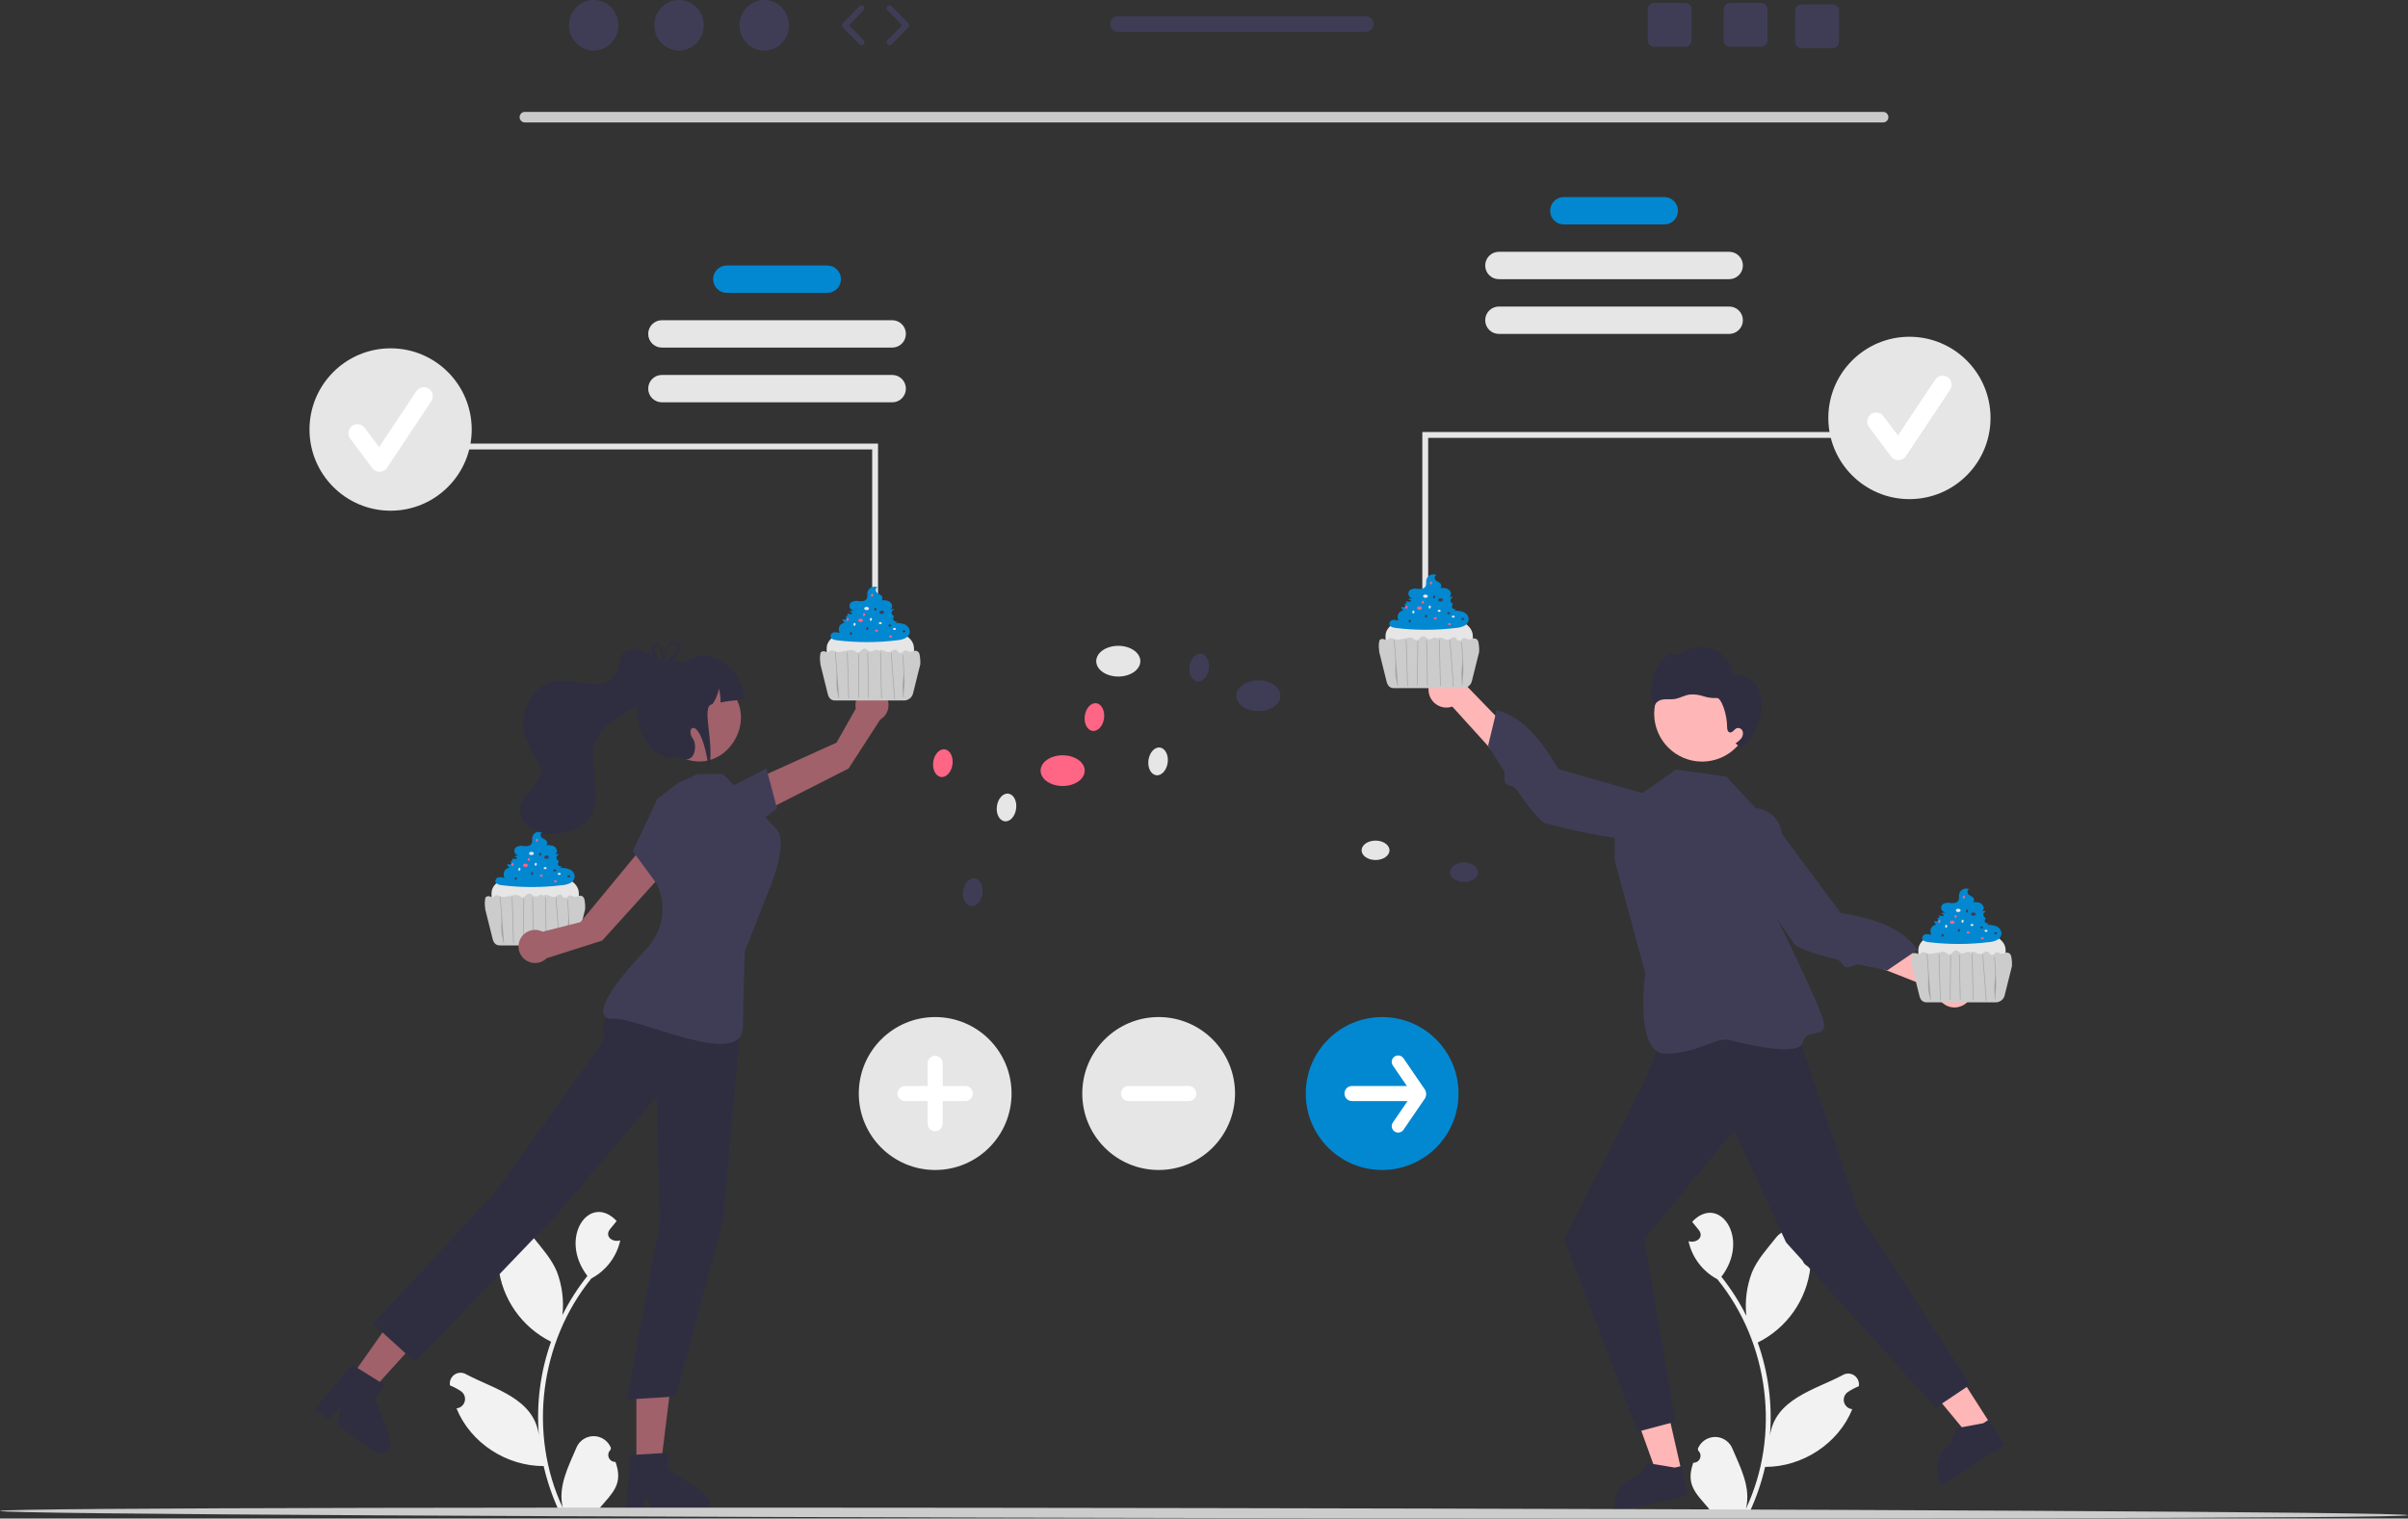 <svg width="379" height="239" viewBox="0 0 379 239" fill="none" xmlns="http://www.w3.org/2000/svg">
<rect x="0" y="0" width="379" height="239" fill="#333333" stroke="none"/>
<g clip-path="url(#clip0_1_1425)">
<path d="M93.442 7.953C95.589 7.953 97.328 6.173 97.328 3.977C97.328 1.78 95.589 0 93.442 0C91.296 0 89.556 1.78 89.556 3.977C89.556 6.173 91.296 7.953 93.442 7.953Z" fill="#3F3D56"/>
<path d="M106.867 7.953C109.013 7.953 110.753 6.173 110.753 3.977C110.753 1.78 109.013 0 106.867 0C104.721 0 102.981 1.78 102.981 3.977C102.981 6.173 104.721 7.953 106.867 7.953Z" fill="#3F3D56"/>
<path d="M120.291 7.953C122.437 7.953 124.177 6.173 124.177 3.977C124.177 1.78 122.437 0 120.291 0C118.145 0 116.405 1.78 116.405 3.977C116.405 6.173 118.145 7.953 120.291 7.953Z" fill="#3F3D56"/>
<path d="M135.598 7.12C135.479 7.12 135.36 7.073 135.27 6.981L132.648 4.298C132.473 4.119 132.473 3.834 132.648 3.655L135.27 0.972C135.447 0.791 135.739 0.788 135.919 0.965C136.101 1.142 136.104 1.434 135.927 1.615L133.619 3.976L135.927 6.338C136.104 6.519 136.101 6.811 135.919 6.988C135.83 7.076 135.714 7.12 135.598 7.12V7.12Z" fill="#3F3D56"/>
<path d="M140.004 7.12C139.888 7.12 139.772 7.076 139.683 6.988C139.501 6.811 139.498 6.52 139.676 6.338L141.983 3.976L139.676 1.615C139.498 1.434 139.501 1.142 139.683 0.965C139.864 0.787 140.155 0.79 140.333 0.972L142.954 3.655C143.129 3.834 143.129 4.119 142.954 4.298L140.333 6.981C140.243 7.073 140.123 7.12 140.004 7.12V7.12Z" fill="#3F3D56"/>
<path d="M277.174 0.46H272.299C271.743 0.46 271.293 0.911 271.293 1.468V6.353C271.293 6.909 271.743 7.36 272.299 7.36H277.174C277.73 7.36 278.185 6.909 278.185 6.353V1.468C278.185 0.911 277.73 0.46 277.174 0.46V0.46Z" fill="#3F3D56"/>
<path d="M265.227 0.46H260.351C259.795 0.46 259.345 0.911 259.345 1.468V6.353C259.345 6.909 259.795 7.36 260.351 7.36H265.227C265.783 7.36 266.238 6.909 266.238 6.353V1.468C266.238 0.911 265.783 0.46 265.227 0.46V0.46Z" fill="#3F3D56"/>
<path d="M288.432 0.69H283.557C283.001 0.69 282.551 1.141 282.551 1.698V6.583C282.551 7.139 283.001 7.59 283.557 7.59H288.432C288.989 7.59 289.443 7.139 289.443 6.583V1.698C289.443 1.141 288.989 0.69 288.432 0.69V0.69Z" fill="#3F3D56"/>
<path d="M214.946 2.549H175.974C175.294 2.549 174.747 3.101 174.747 3.777C174.747 4.453 175.294 5.005 175.974 5.005H214.946C215.621 5.005 216.173 4.453 216.173 3.777C216.173 3.101 215.621 2.549 214.946 2.549V2.549Z" fill="#3F3D56"/>
<path d="M296.405 19.273H82.595C82.136 19.263 81.773 18.883 81.783 18.424C81.792 17.979 82.15 17.62 82.595 17.611H296.405C296.863 17.621 297.227 18.001 297.217 18.46C297.208 18.905 296.85 19.263 296.405 19.273Z" fill="#CACACA"/>
<path d="M261.947 31.018H246.129C244.941 31.018 243.978 31.982 243.978 33.171V33.171C243.978 34.361 244.941 35.325 246.129 35.325H261.947C263.135 35.325 264.099 34.361 264.099 33.171C264.099 31.982 263.135 31.018 261.947 31.018Z" fill="#0288D1"/>
<path d="M235.91 39.632H272.166C273.354 39.632 274.317 40.596 274.317 41.785C274.317 42.974 273.354 43.939 272.166 43.939H235.91C234.722 43.939 233.759 42.974 233.759 41.785C233.759 40.596 234.722 39.632 235.91 39.632Z" fill="#E6E6E6"/>
<path d="M272.166 48.246H235.91C234.722 48.246 233.759 49.21 233.759 50.399V50.399C233.759 51.589 234.722 52.553 235.91 52.553H272.166C273.354 52.553 274.317 51.589 274.317 50.399C274.317 49.21 273.354 48.246 272.166 48.246Z" fill="#E6E6E6"/>
<path d="M89.096 147.883H79.11C78.842 147.883 77.364 147.1 77.364 146.134V140.582C77.316 136.381 91.052 136.107 91.104 140.582V146.134C91.104 147.1 90.061 147.883 89.096 147.883Z" fill="#E6E6E6"/>
<path d="M89.613 136.818C89.129 136.644 88.614 136.57 88.101 136.601C88.238 136.555 88.364 136.481 88.471 136.383C88.377 136.38 88.284 136.367 88.192 136.346C88.091 136.327 87.996 136.284 87.915 136.222C87.833 136.157 87.79 136.056 87.799 135.952C87.817 135.825 87.936 135.72 87.924 135.593C87.91 135.446 87.741 135.375 87.651 135.259C87.538 135.079 87.557 134.846 87.698 134.688C87.784 134.588 87.889 134.506 88.007 134.447C87.808 134.396 87.599 134.399 87.401 134.456C87.613 134.292 87.707 134.017 87.641 133.757C87.529 133.434 87.263 133.187 86.932 133.1C86.606 133.018 86.268 132.991 85.933 133.019C86.218 132.932 86.175 132.485 85.957 132.281C85.739 132.077 85.427 131.992 85.222 131.776C85.016 131.56 85.033 131.098 85.329 131.062L85.293 130.956C84.703 130.736 84.047 131.036 83.827 131.626C83.808 131.676 83.793 131.728 83.781 131.781C83.727 132.119 83.828 132.493 83.658 132.791C83.442 133.17 82.917 133.213 82.483 133.171C82.057 133.062 81.605 133.123 81.223 133.343C80.908 133.606 80.865 134.075 81.128 134.391C81.273 134.566 81.492 134.665 81.719 134.659C81.433 134.661 81.149 134.698 80.873 134.771L81.139 134.874C81.198 134.892 81.253 134.923 81.299 134.964C81.346 135.007 81.36 135.075 81.335 135.133C81.293 135.211 81.183 135.208 81.095 135.195L80.516 135.108C80.632 135.146 80.694 135.271 80.655 135.386C80.617 135.501 80.492 135.564 80.377 135.525C80.348 135.515 80.321 135.499 80.298 135.478C80.357 135.548 80.405 135.626 80.439 135.711C80.473 135.798 80.463 135.895 80.412 135.973C80.295 136.081 80.121 136.102 79.981 136.025C79.934 136.007 79.887 135.986 79.839 135.967C79.84 135.984 79.841 136 79.843 136.017C79.875 136.24 79.999 136.439 80.185 136.566C79.922 136.596 79.681 136.724 79.507 136.923C79.206 137.298 79.188 137.826 79.462 138.221C79.17 138.092 78.85 138.038 78.532 138.067C78.205 138.107 77.96 138.386 77.962 138.716C78.015 139.12 78.514 139.267 78.918 139.317C82.094 139.709 85.306 139.708 88.482 139.316C88.914 139.287 89.336 139.179 89.729 138.999C90.127 138.81 90.4 138.432 90.454 137.995C90.437 137.468 90.105 137.004 89.613 136.818V136.818Z" fill="#0288D1"/>
<path d="M91.971 141.497C91.898 141.183 91.618 140.961 91.296 140.962C90.989 140.97 90.714 141.19 90.413 141.142C90.162 141.102 89.966 140.883 89.714 140.917C89.484 140.947 89.36 141.173 89.188 141.294H88.746C88.574 141.159 88.49 140.884 88.251 140.807C87.892 140.691 87.604 141.097 87.228 141.169C87.01 141.193 86.79 141.151 86.597 141.048C86.407 140.945 86.201 140.875 85.989 140.842C85.797 140.813 85.606 140.897 85.498 141.057C85.51 140.943 85.361 140.83 85.21 140.823C85.041 140.829 84.876 140.88 84.733 140.97C84.589 141.06 84.423 141.107 84.253 141.107C83.877 141.074 83.693 140.635 83.315 140.63C82.84 140.624 82.65 141.302 82.179 141.244C81.935 141.214 81.803 140.992 81.585 140.897C81.353 140.826 81.106 140.823 80.873 140.89L79.761 141.099C79.435 141.189 79.091 141.192 78.763 141.108C78.525 141.022 78.293 140.835 78.047 140.906C77.833 140.968 77.728 141.208 77.501 141.221C77.356 141.202 77.216 141.155 77.091 141.08C76.85 140.995 76.582 141.063 76.411 141.252C76.286 141.76 76.266 142.288 76.351 142.804C76.348 142.913 76.357 143.024 76.377 143.132L77.496 147.613C77.628 148.301 77.967 148.798 78.666 148.798H89.54C90.24 148.798 90.84 148.301 90.972 147.613L92.091 143.132C92.093 143.12 92.094 143.108 92.096 143.097C92.123 142.56 92.08 142.023 91.971 141.497H91.971Z" fill="#CCCCCC"/>
<path opacity="0.2" d="M78.675 141.16L78.893 143.989C78.965 144.932 78.858 145.862 78.93 146.805C78.971 147.336 79.192 147.88 79.233 148.411C79.237 148.474 79.335 148.474 79.331 148.411L79.113 145.582L78.896 142.753L78.773 141.16C78.768 141.098 78.67 141.097 78.675 141.16L78.675 141.16Z" fill="black"/>
<path opacity="0.2" d="M80.564 141.272L80.648 144.06L80.733 146.847L80.781 148.412C80.783 148.475 80.88 148.475 80.879 148.412L80.794 145.625L80.709 142.837L80.662 141.272C80.66 141.209 80.562 141.209 80.564 141.272Z" fill="black"/>
<path opacity="0.2" d="M82.393 141.439L82.368 144.133L82.342 146.811L82.327 148.33C82.328 148.357 82.351 148.378 82.378 148.377C82.404 148.376 82.424 148.355 82.425 148.33L82.451 145.635L82.477 142.958L82.491 141.439C82.49 141.412 82.468 141.391 82.441 141.392C82.415 141.393 82.394 141.414 82.393 141.439Z" fill="black"/>
<path opacity="0.2" d="M83.775 141.357L83.829 144.084L83.882 146.795L83.912 148.33C83.913 148.357 83.936 148.379 83.963 148.378C83.989 148.377 84.009 148.356 84.01 148.33L83.957 145.603L83.903 142.892L83.873 141.357C83.872 141.33 83.85 141.309 83.823 141.31C83.797 141.31 83.776 141.331 83.775 141.357V141.357Z" fill="black"/>
<path opacity="0.2" d="M85.79 141.245L85.851 144.045L85.912 146.845L85.946 148.412C85.947 148.439 85.97 148.461 85.997 148.46C86.023 148.459 86.043 148.438 86.044 148.412L85.983 145.612L85.922 142.812L85.888 141.245C85.886 141.218 85.864 141.197 85.837 141.198C85.811 141.199 85.791 141.219 85.79 141.245Z" fill="black"/>
<path opacity="0.2" d="M87.462 141.33L87.675 144.151L87.888 146.964L88.008 148.55C88.013 148.612 88.111 148.613 88.106 148.55L87.892 145.728L87.68 142.915L87.559 141.33C87.555 141.267 87.457 141.267 87.462 141.33V141.33Z" fill="black"/>
<path opacity="0.2" d="M89.32 141.659L89.448 144.24C89.491 145.1 89.273 145.961 89.316 146.821L89.388 148.271C89.391 148.334 89.489 148.334 89.486 148.271C89.443 147.41 89.662 146.55 89.619 145.69L89.49 143.108L89.418 141.659C89.414 141.596 89.317 141.595 89.32 141.659Z" fill="black"/>
<path d="M83.646 134.586C83.854 134.586 84.022 134.469 84.022 134.325C84.022 134.18 83.854 134.063 83.646 134.063C83.439 134.063 83.271 134.18 83.271 134.325C83.271 134.469 83.439 134.586 83.646 134.586Z" fill="#E6E6E6"/>
<path d="M86.029 135.174C86.236 135.174 86.404 135.057 86.404 134.913C86.404 134.768 86.236 134.651 86.029 134.651C85.822 134.651 85.654 134.768 85.654 134.913C85.654 135.057 85.822 135.174 86.029 135.174Z" fill="#3F3D56"/>
<path d="M82.7 136.448C82.907 136.448 83.075 136.331 83.075 136.187C83.075 136.043 82.907 135.926 82.7 135.926C82.493 135.926 82.325 136.043 82.325 136.187C82.325 136.331 82.493 136.448 82.7 136.448Z" fill="#FF6584"/>
<path d="M85.804 136.793C85.935 136.793 86.041 136.719 86.041 136.628C86.041 136.536 85.935 136.462 85.804 136.462C85.673 136.462 85.566 136.536 85.566 136.628C85.566 136.719 85.673 136.793 85.804 136.793Z" fill="#E6E6E6"/>
<path d="M87.309 137.164C87.44 137.164 87.547 137.09 87.547 136.999C87.547 136.908 87.44 136.834 87.309 136.834C87.178 136.834 87.072 136.908 87.072 136.999C87.072 137.09 87.178 137.164 87.309 137.164Z" fill="#3F3D56"/>
<path d="M85.206 137.97C85.337 137.97 85.443 137.896 85.443 137.804C85.443 137.713 85.337 137.639 85.206 137.639C85.075 137.639 84.968 137.713 84.968 137.804C84.968 137.896 85.075 137.97 85.206 137.97Z" fill="#FF6584"/>
<path d="M88.023 137.707C88.154 137.707 88.26 137.634 88.26 137.542C88.26 137.451 88.154 137.377 88.023 137.377C87.892 137.377 87.786 137.451 87.786 137.542C87.786 137.634 87.892 137.707 88.023 137.707Z" fill="#E6E6E6"/>
<path d="M89.529 138.079C89.66 138.079 89.766 138.005 89.766 137.914C89.766 137.823 89.66 137.749 89.529 137.749C89.398 137.749 89.291 137.823 89.291 137.914C89.291 138.005 89.398 138.079 89.529 138.079Z" fill="#3F3D56"/>
<path d="M87.425 138.884C87.556 138.884 87.662 138.81 87.662 138.719C87.662 138.628 87.556 138.554 87.425 138.554C87.294 138.554 87.188 138.628 87.188 138.719C87.188 138.81 87.294 138.884 87.425 138.884Z" fill="#FF6584"/>
<path d="M81.909 136.836C81.926 136.706 81.868 136.591 81.777 136.578C81.687 136.566 81.599 136.661 81.582 136.791C81.564 136.921 81.622 137.036 81.713 137.049C81.803 137.061 81.891 136.966 81.909 136.836Z" fill="#E6E6E6"/>
<path d="M81.335 138.279C81.353 138.149 81.294 138.033 81.204 138.021C81.114 138.008 81.026 138.104 81.008 138.234C80.99 138.363 81.049 138.479 81.139 138.491C81.23 138.504 81.317 138.409 81.335 138.279Z" fill="#3F3D56"/>
<path d="M80.825 136.082C80.843 135.952 80.785 135.837 80.694 135.825C80.604 135.812 80.516 135.907 80.499 136.037C80.481 136.167 80.539 136.283 80.63 136.295C80.72 136.308 80.808 136.212 80.825 136.082Z" fill="#FF6584"/>
<path d="M84.487 136.052C84.505 135.922 84.446 135.807 84.356 135.794C84.265 135.782 84.178 135.877 84.16 136.007C84.142 136.137 84.201 136.252 84.291 136.265C84.381 136.277 84.469 136.182 84.487 136.052Z" fill="#E6E6E6"/>
<path d="M83.913 137.495C83.931 137.365 83.873 137.249 83.782 137.237C83.692 137.224 83.604 137.32 83.587 137.449C83.569 137.579 83.627 137.695 83.718 137.707C83.808 137.72 83.896 137.624 83.913 137.495Z" fill="#3F3D56"/>
<path d="M83.404 135.298C83.422 135.168 83.363 135.053 83.273 135.041C83.182 135.028 83.095 135.123 83.077 135.253C83.059 135.383 83.118 135.499 83.208 135.511C83.298 135.523 83.386 135.428 83.404 135.298Z" fill="#FF6584"/>
<path d="M85.186 134.456C85.203 134.326 85.145 134.21 85.054 134.198C84.964 134.185 84.876 134.281 84.859 134.41C84.841 134.54 84.899 134.656 84.99 134.668C85.08 134.681 85.168 134.585 85.186 134.456Z" fill="#3F3D56"/>
<path d="M84.677 132.26C84.695 132.13 84.636 132.015 84.546 132.002C84.455 131.99 84.368 132.085 84.35 132.215C84.332 132.345 84.391 132.46 84.481 132.473C84.571 132.485 84.659 132.39 84.677 132.26Z" fill="#FF6584"/>
<path d="M176.01 106.48C177.928 106.48 179.482 105.397 179.482 104.062C179.482 102.726 177.928 101.644 176.01 101.644C174.092 101.644 172.537 102.726 172.537 104.062C172.537 105.397 174.092 106.48 176.01 106.48Z" fill="#E6E6E6"/>
<path d="M198.052 111.92C199.97 111.92 201.525 110.838 201.525 109.502C201.525 108.167 199.97 107.084 198.052 107.084C196.134 107.084 194.58 108.167 194.58 109.502C194.58 110.838 196.134 111.92 198.052 111.92Z" fill="#3F3D56"/>
<path d="M167.253 123.708C169.171 123.708 170.726 122.626 170.726 121.29C170.726 119.955 169.171 118.872 167.253 118.872C165.336 118.872 163.781 119.955 163.781 121.29C163.781 122.626 165.336 123.708 167.253 123.708Z" fill="#FF6584"/>
<path d="M216.5 135.358C217.712 135.358 218.695 134.674 218.695 133.83C218.695 132.986 217.712 132.302 216.5 132.302C215.288 132.302 214.305 132.986 214.305 133.83C214.305 134.674 215.288 135.358 216.5 135.358Z" fill="#E6E6E6"/>
<path d="M230.431 138.797C231.643 138.797 232.625 138.112 232.625 137.268C232.625 136.424 231.643 135.74 230.431 135.74C229.219 135.74 228.236 136.424 228.236 137.268C228.236 138.112 229.219 138.797 230.431 138.797Z" fill="#3F3D56"/>
<path d="M159.93 127.297C160.095 126.095 159.552 125.027 158.717 124.912C157.882 124.797 157.071 125.678 156.905 126.88C156.74 128.081 157.283 129.149 158.118 129.264C158.953 129.38 159.764 128.499 159.93 127.297Z" fill="#E6E6E6"/>
<path d="M154.627 140.642C154.792 139.44 154.249 138.373 153.414 138.257C152.579 138.142 151.767 139.023 151.602 140.225C151.437 141.427 151.98 142.495 152.815 142.61C153.65 142.725 154.461 141.844 154.627 140.642Z" fill="#3F3D56"/>
<path d="M149.911 120.323C150.076 119.121 149.533 118.054 148.698 117.938C147.863 117.823 147.052 118.704 146.886 119.906C146.721 121.108 147.264 122.176 148.099 122.291C148.934 122.406 149.745 121.525 149.911 120.323Z" fill="#FF6584"/>
<path d="M183.785 120.043C183.95 118.841 183.407 117.774 182.572 117.658C181.737 117.543 180.926 118.424 180.76 119.626C180.595 120.828 181.138 121.896 181.973 122.011C182.808 122.126 183.62 121.245 183.785 120.043Z" fill="#E6E6E6"/>
<path d="M173.765 113.069C173.93 111.867 173.387 110.8 172.552 110.684C171.717 110.569 170.906 111.45 170.74 112.652C170.575 113.854 171.118 114.922 171.953 115.037C172.788 115.152 173.599 114.271 173.765 113.069Z" fill="#FF6584"/>
<path d="M266.508 230.217C267.11 230.245 267.62 229.779 267.648 229.176C267.663 228.855 267.535 228.543 267.299 228.324C267.271 228.215 267.252 228.136 267.224 228.027C267.817 226.519 269.519 225.778 271.025 226.371C271.764 226.663 272.353 227.242 272.658 227.976C273.951 231.005 275.625 234.142 274.792 237.479C280.29 225.816 278.42 211.309 270.296 201.335C267.977 200.102 266.317 197.91 265.756 195.342C266.868 195.719 268.253 194.814 267.418 193.642C267.056 193.194 266.69 192.75 266.328 192.302C270.549 187.802 275.58 194.875 270.933 200.95C272.453 202.857 273.77 204.919 274.861 207.101C274.609 204.784 274.91 202.44 275.74 200.263C276.58 198.233 278.155 196.524 279.543 194.769C280.568 193.453 282.465 193.218 283.78 194.245C284.432 194.754 284.846 195.508 284.928 196.331C283.371 196.843 283.169 199.094 284.949 199.402C284.398 204.527 281.269 209.015 276.652 211.3C278.328 216.006 278.982 221.015 278.571 225.993C279.372 220.175 285.612 218.763 289.973 216.45C290.762 215.943 291.813 216.173 292.32 216.964C292.549 217.322 292.636 217.753 292.563 218.173C291.961 218.418 291.385 218.722 290.843 219.081C290.164 219.538 289.983 220.461 290.44 221.141C290.689 221.511 291.089 221.749 291.532 221.791C289.334 227.237 283.651 230.894 277.814 230.873C277.253 233.313 276.44 235.688 275.389 237.96H266.725C266.694 237.864 266.666 237.764 266.638 237.668C267.44 237.719 268.245 237.671 269.035 237.525C266.914 235.011 265.273 233.728 266.508 230.217L266.508 230.217V230.217Z" fill="#F2F2F2"/>
<path d="M96.876 230.087C96.274 230.115 95.763 229.649 95.736 229.047C95.721 228.725 95.849 228.413 96.085 228.195L96.16 227.897C95.567 226.389 93.865 225.648 92.359 226.242C91.62 226.533 91.03 227.112 90.725 227.846C89.432 230.875 87.759 234.012 88.591 237.349C83.094 225.686 84.963 211.179 93.088 201.205C95.406 199.972 97.067 197.78 97.627 195.212C96.516 195.589 95.13 194.684 95.966 193.512C96.328 193.065 96.694 192.62 97.056 192.172C92.834 187.672 87.804 194.745 92.451 200.82C90.931 202.728 89.614 204.789 88.522 206.971C88.774 204.654 88.473 202.311 87.644 200.133C86.804 198.103 85.228 196.394 83.841 194.639C82.816 193.323 80.918 193.089 79.603 194.115C78.952 194.624 78.537 195.378 78.456 196.201C80.013 196.713 80.215 198.964 78.434 199.272C78.985 204.397 82.115 208.885 86.731 211.17C85.056 215.876 84.402 220.885 84.812 225.863C84.011 220.045 77.772 218.633 73.411 216.32C72.621 215.814 71.57 216.043 71.064 216.834C70.835 217.192 70.748 217.624 70.82 218.043C71.422 218.288 71.998 218.592 72.54 218.951C73.22 219.409 73.4 220.331 72.943 221.011C72.695 221.381 72.294 221.619 71.851 221.661C74.049 227.107 79.733 230.764 85.57 230.743C86.131 233.183 86.944 235.559 87.995 237.83H96.659C96.689 237.734 96.718 237.635 96.745 237.538C95.944 237.589 95.138 237.541 94.348 237.395C96.47 234.881 98.111 233.598 96.876 230.088L96.876 230.087H96.876Z" fill="#F2F2F2"/>
<path d="M118.581 128.561L117.66 123.214L131.669 116.882L134.695 111.52C134.402 110.11 135.306 108.73 136.715 108.437C138.123 108.144 139.502 109.049 139.795 110.458C140.024 111.562 139.518 112.689 138.541 113.25L133.564 120.953L118.581 128.561V128.561Z" fill="#A0616A"/>
<path d="M114.323 124.19L120.631 120.964L122.302 127.242L117.919 130.493L114.323 124.19Z" fill="#3F3D56"/>
<path d="M100.165 230.889H103.98L105.795 216.16H100.165L100.165 230.889Z" fill="#A0616A"/>
<path d="M105.249 231.233V228.644L104.247 228.705L100.164 228.947L99.219 229.005L98.497 237.675L98.459 238.14H101.167L101.254 237.678L101.648 235.58L102.663 237.678L102.886 238.14H110.067C110.956 238.134 111.675 237.413 111.679 236.523C111.982 235.106 106.01 232.043 105.249 231.233V231.233Z" fill="#2F2E41"/>
<path d="M54.977 217.141L58.095 219.34L68.053 208.345L63.45 205.099L54.977 217.141Z" fill="#A0616A"/>
<path d="M59.047 220.072L60.536 217.956L59.681 217.428L56.204 215.272L55.398 214.775L49.82 221.446L49.521 221.804L51.735 223.365L52.072 223.038L53.6 221.55L53.224 223.851L53.14 224.356L59.011 228.496C59.741 229.004 60.744 228.829 61.259 228.104C62.322 227.12 59.203 221.173 59.047 220.072H59.047Z" fill="#2F2E41"/>
<path d="M106.064 135.566L101.154 133.269L91.362 145.13L85.398 146.64C84.116 145.986 82.548 146.496 81.895 147.779C81.241 149.062 81.751 150.632 83.032 151.286C84.036 151.798 85.254 151.606 86.053 150.811L94.786 148.032L106.064 135.566V135.566Z" fill="#A0616A"/>
<path d="M101.113 154.673C101.113 154.673 93.057 159.924 95.188 163.414C95.261 163.534 78.028 187.484 78.028 187.484L58.703 208.339L65.346 214.384C65.346 214.384 83.704 195.248 86.784 192.018C89.864 188.787 103.316 172.627 103.316 172.627L103.811 192.599L98.661 220.274L106.35 219.786L113.834 192.021L116.596 160.57L101.113 154.673L101.113 154.673Z" fill="#2F2E41"/>
<path d="M106.852 123.157L103.464 125.727L99.603 133.977L103.316 139.025C103.316 139.025 106.439 144.443 101.44 149.691C96.441 154.938 92.602 160.542 96.603 160.342C100.604 160.142 116.811 168.393 116.918 161.633C117.024 154.873 117.24 149.691 117.24 149.691L121.489 138.903C121.489 138.903 124.02 132.467 122.243 130.541C120.466 128.615 118.086 126.153 118.086 126.153L113.759 121.821H109.851L106.852 123.157V123.157Z" fill="#3F3D56"/>
<path d="M113.176 107.307C120.776 111.636 114.537 123.058 106.795 118.991C99.195 114.662 105.434 103.239 113.176 107.307V107.307Z" fill="#A0616A"/>
<path d="M117.24 109.707C116.708 110.4 115.595 110.075 113.416 110.57C113.421 109.831 113.336 109.094 113.162 108.375C113 109.265 112.645 110.108 112.121 110.845C110.229 111.055 112.549 116.809 111.58 121.039C110.332 112.115 107.707 114.453 109.033 116.223C109.882 117.356 109.316 120.755 106.769 119.056C102.566 121.055 96.581 111.123 103.215 106.466C103.096 103.948 105.895 103.55 107.618 104.324C111.8 101.206 116.578 105.202 117.24 109.707V109.707Z" fill="#2F2E41"/>
<path d="M97.74 103.195C96.048 113.609 86.978 101.28 82.714 111.528C81.373 115.24 83.673 117.895 85.129 120.975C85.461 123.507 82.17 124.792 81.826 127.122C81.73 132.465 90.341 132.138 92.748 128.767C95.221 125.238 92.268 120.504 93.754 116.717C95.844 111.458 104.342 111.419 105.082 105.301C103.648 103.258 99.793 100.917 97.74 103.195Z" fill="#2F2E41"/>
<path d="M104.594 104.213C104.539 104.236 104.484 104.26 104.434 104.286H104.431C104.385 104.309 104.338 104.332 104.291 104.359C104.285 104.362 104.283 104.365 104.277 104.367C104.216 104.309 104.154 104.251 104.09 104.192C104.074 104.287 104.078 104.385 104.102 104.478L104.111 104.513C104.169 104.575 104.23 104.633 104.294 104.694C104.352 104.65 104.408 104.604 104.466 104.56C104.501 104.531 104.536 104.502 104.574 104.472C104.58 104.397 104.588 104.309 104.597 104.213L104.594 104.213H104.594ZM106.348 100.97C105.049 100.672 104.629 102.373 104.504 103.192C104.032 100.217 102.068 101.154 102.747 103.183C102.964 103.784 103.304 104.333 103.746 104.793C103.808 104.863 103.875 104.933 103.945 105.003C103.866 105.412 104.262 105.307 104.798 104.93C105.194 104.649 105.56 104.327 105.891 103.971C106.96 102.848 107.793 101.346 106.348 100.97H106.348ZM106.389 102.644C105.988 103.161 105.538 103.639 105.046 104.07C104.891 104.21 104.734 104.344 104.574 104.473C104.571 104.499 104.571 104.522 104.568 104.542C104.557 104.571 104.543 104.598 104.527 104.624C104.364 104.919 104.181 104.758 104.111 104.513C104.105 104.505 104.096 104.496 104.09 104.487C103.857 104.246 103.655 103.978 103.487 103.688C102.284 101.6 104.221 100.18 104.125 104.079C104.107 104.115 104.096 104.153 104.09 104.193C104.074 104.288 104.078 104.385 104.102 104.478L104.111 104.513C104.169 104.575 104.23 104.633 104.294 104.694C104.352 104.65 104.408 104.604 104.466 104.56C104.501 104.531 104.536 104.502 104.574 104.473C104.58 104.397 104.588 104.309 104.597 104.213V104.21C104.673 103.428 104.88 102.023 105.261 101.641C106.101 100.996 107.187 101.693 106.389 102.644L106.389 102.644H106.389ZM104.594 104.213C104.539 104.236 104.484 104.26 104.434 104.286H104.431C104.385 104.309 104.338 104.332 104.291 104.359C104.285 104.362 104.283 104.365 104.277 104.368C104.216 104.309 104.154 104.251 104.09 104.192C104.074 104.288 104.078 104.385 104.102 104.478L104.111 104.513C104.169 104.575 104.23 104.633 104.294 104.694C104.352 104.65 104.408 104.604 104.466 104.56C104.501 104.531 104.536 104.502 104.574 104.472C104.58 104.397 104.588 104.309 104.597 104.213L104.594 104.213H104.594Z" fill="#2F2E41"/>
<path d="M264.642 231.501L260.911 232.35L255.861 218.349L261.368 217.095L264.642 231.501Z" fill="#FFB6B6"/>
<path d="M265.659 235.366L254.186 237.98L254.153 237.834C253.592 235.366 255.136 232.909 257.603 232.347L257.603 232.347L259.337 230.278L263.609 230.979L264.61 230.751L265.659 235.366V235.366Z" fill="#2F2E41"/>
<path d="M313.294 224.14L310.072 226.206L300.581 214.746L305.337 211.698L313.294 224.14Z" fill="#FFB6B6"/>
<path d="M315.561 227.433L305.651 233.783L305.571 233.658C304.207 231.526 304.828 228.691 306.958 227.325L306.958 227.325L307.889 224.79L312.146 224.001L313.011 223.446L315.561 227.433V227.433Z" fill="#2F2E41"/>
<path d="M262.159 161.754L259.352 169.082L246.184 195.082L257.754 225.328L263.726 223.75L258.804 195.082L272.924 177.908L281.123 195.553L304.675 221.547L310.11 217.92L292.597 191.019L280.935 156.905L262.159 161.754Z" fill="#2F2E41"/>
<path d="M276.322 127.19L271.702 122.221L263.775 121.129L254.064 127.935L254.161 135.468L258.962 153.219C258.962 153.219 257.134 165.973 262.242 165.845C267.349 165.717 270.133 163.168 272.214 163.687C274.294 164.206 283.138 166.414 283.698 164.101C284.259 161.788 287.238 163.444 287.107 161.256C286.976 159.067 279.042 143.294 279.042 143.294L280.43 132.191C280.736 129.748 279.005 127.52 276.565 127.214C276.484 127.204 276.403 127.196 276.322 127.19L276.322 127.19V127.19Z" fill="#3F3D56"/>
<path d="M308.208 158.5C306.679 158.825 305.177 157.847 304.852 156.316C304.818 156.153 304.798 155.987 304.792 155.821L283.548 147.448L287.591 144.132L307.731 152.863C309.302 152.916 310.533 154.233 310.48 155.805C310.436 157.121 309.497 158.235 308.208 158.5V158.5Z" fill="#FFB6B6"/>
<path d="M278.118 128.111C278.118 128.111 274.499 128.083 274.054 132.207C273.61 136.331 281.198 146.789 282.371 148.512C282.738 149.051 284.316 149.665 286.31 150.253C287.205 150.517 288.185 150.776 289.176 151.021C289.75 151.163 290.006 152.115 290.574 152.246C291.139 152.376 292.015 151.684 292.546 151.8C295.069 152.348 297.063 152.714 297.063 152.714L301.779 149.496C299.4 145.979 294.848 144.541 289.692 143.681L278.118 128.111V128.111Z" fill="#3F3D56"/>
<path d="M224.866 108.961C225.104 110.507 226.55 111.568 228.094 111.33C228.259 111.304 228.421 111.264 228.579 111.21L243.924 128.134L245.59 123.175L230.302 107.411C229.696 105.96 228.029 105.274 226.579 105.88C225.366 106.388 224.658 107.661 224.866 108.961V108.961V108.961Z" fill="#FFB6B6"/>
<path d="M263.912 126.369C263.912 126.369 265.22 129.748 261.524 131.624C257.829 133.5 245.371 130.1 243.347 129.612C242.713 129.459 241.581 128.2 240.325 126.541C239.761 125.796 239.172 124.971 238.592 124.13C238.257 123.643 237.277 123.74 236.954 123.255C236.632 122.772 236.968 121.707 236.672 121.25C235.266 119.083 234.219 117.346 234.219 117.346L235.555 111.791C239.683 112.773 242.639 116.525 245.268 121.048L263.912 126.369V126.369Z" fill="#3F3D56"/>
<path d="M267.897 119.865C272.062 119.865 275.438 116.485 275.438 112.316C275.438 108.147 272.062 104.767 267.897 104.767C263.732 104.767 260.355 108.147 260.355 112.316C260.355 116.485 263.732 119.865 267.897 119.865Z" fill="#FFB6B6"/>
<path d="M276.505 107.994C275.716 106.721 274.268 106.014 272.78 106.176C272.375 103.394 269.792 101.467 267.012 101.872C265.979 102.023 265.017 102.489 264.257 103.206C263.804 102.887 263.217 102.828 262.71 103.051C262.213 103.277 261.781 103.625 261.453 104.061C259.766 106.167 259.372 109.032 260.429 111.516C260.252 110.874 260.895 110.27 261.544 110.126C262.193 109.982 262.874 110.118 263.533 110.024C264.377 109.904 265.135 109.414 265.98 109.304C266.697 109.257 267.416 109.35 268.098 109.576C268.779 109.803 269.497 109.899 270.214 109.861C270.925 109.776 271.841 112.475 271.829 114.375C271.827 114.735 271.901 115.198 272.253 115.274C272.686 115.368 272.936 114.77 273.349 114.607C273.743 114.494 274.157 114.714 274.284 115.105C274.389 115.493 274.301 115.908 274.047 116.219C273.793 116.523 273.492 116.785 273.156 116.993L273.326 117.134C273.658 117.486 274.193 117.552 274.601 117.293C274.99 117.029 275.305 116.67 275.516 116.249C276.312 115.018 276.88 113.654 277.195 112.221C277.506 110.775 277.26 109.265 276.505 107.994V107.994Z" fill="#2F2E41"/>
<path d="M190.257 105.279C190.422 104.077 189.879 103.009 189.044 102.894C188.209 102.778 187.397 103.659 187.232 104.861C187.067 106.063 187.61 107.131 188.445 107.246C189.28 107.361 190.091 106.48 190.257 105.279Z" fill="#3F3D56"/>
<path d="M313.664 156.843H303.678C303.41 156.843 301.931 156.06 301.931 155.095V149.542C301.884 145.342 315.62 145.067 315.672 149.542V155.095C315.672 156.06 314.629 156.843 313.664 156.843V156.843Z" fill="#E6E6E6"/>
<path d="M314.181 145.778C313.696 145.604 313.182 145.531 312.668 145.561C312.806 145.515 312.932 145.441 313.039 145.344C312.945 145.34 312.851 145.327 312.76 145.306C312.659 145.287 312.564 145.245 312.483 145.182C312.401 145.118 312.357 145.016 312.367 144.912C312.385 144.785 312.504 144.681 312.492 144.553C312.478 144.406 312.309 144.335 312.219 144.219C312.105 144.039 312.125 143.807 312.266 143.648C312.352 143.548 312.457 143.466 312.575 143.408C312.376 143.356 312.166 143.36 311.969 143.417C312.181 143.252 312.275 142.978 312.208 142.718C312.096 142.394 311.831 142.148 311.5 142.061C311.173 141.978 310.836 141.951 310.5 141.98C310.785 141.892 310.742 141.445 310.524 141.241C310.307 141.038 309.995 140.952 309.789 140.736C309.584 140.52 309.601 140.058 309.897 140.022L309.86 139.917C309.271 139.696 308.614 139.996 308.394 140.586C308.375 140.637 308.36 140.689 308.349 140.741C308.294 141.079 308.395 141.454 308.226 141.751C308.01 142.13 307.485 142.173 307.051 142.131C306.624 142.022 306.172 142.084 305.791 142.304C305.475 142.567 305.433 143.036 305.695 143.351C305.841 143.527 306.059 143.625 306.287 143.619C306.001 143.621 305.717 143.659 305.44 143.731L305.707 143.834C305.766 143.852 305.82 143.883 305.867 143.924C305.914 143.967 305.928 144.035 305.903 144.094C305.86 144.171 305.75 144.168 305.663 144.155L305.084 144.068C305.199 144.106 305.261 144.231 305.223 144.346C305.185 144.462 305.06 144.524 304.945 144.485C304.915 144.476 304.888 144.46 304.865 144.438C304.925 144.508 304.973 144.587 305.007 144.671C305.041 144.758 305.031 144.855 304.98 144.933C304.862 145.041 304.689 145.062 304.549 144.986C304.502 144.968 304.454 144.947 304.407 144.927C304.408 144.944 304.409 144.961 304.411 144.978C304.443 145.2 304.567 145.399 304.752 145.526C304.49 145.557 304.248 145.684 304.075 145.883C303.773 146.258 303.755 146.787 304.03 147.181C303.738 147.052 303.418 146.999 303.1 147.027C302.773 147.067 302.528 147.346 302.53 147.676C302.582 148.08 303.082 148.228 303.486 148.278C306.662 148.669 309.874 148.669 313.05 148.277C313.481 148.247 313.904 148.14 314.297 147.959C314.694 147.771 314.968 147.392 315.022 146.955C315.005 146.429 314.673 145.964 314.181 145.778V145.778Z" fill="#0288D1"/>
<path d="M316.538 150.458C316.466 150.143 316.185 149.921 315.863 149.923C315.556 149.931 315.282 150.15 314.98 150.102C314.73 150.062 314.534 149.844 314.282 149.877C314.051 149.907 313.927 150.133 313.755 150.254H313.314C313.142 150.119 313.057 149.844 312.819 149.767C312.46 149.652 312.172 150.057 311.795 150.129C311.578 150.153 311.358 150.111 311.164 150.008C310.975 149.905 310.769 149.836 310.556 149.802C310.365 149.774 310.174 149.857 310.066 150.018C310.078 149.903 309.929 149.79 309.777 149.783C309.608 149.789 309.444 149.84 309.301 149.93C309.157 150.02 308.991 150.068 308.821 150.067C308.445 150.035 308.261 149.595 307.883 149.59C307.407 149.584 307.217 150.263 306.747 150.205C306.502 150.175 306.37 149.952 306.152 149.857C305.921 149.786 305.674 149.784 305.441 149.85L304.329 150.059C304.003 150.149 303.659 150.152 303.331 150.069C303.092 149.982 302.861 149.795 302.615 149.866C302.4 149.928 302.296 150.169 302.069 150.181C301.924 150.163 301.784 150.115 301.658 150.041C301.418 149.955 301.15 150.023 300.978 150.212C300.854 150.72 300.834 151.248 300.919 151.764C300.916 151.874 300.924 151.984 300.945 152.092L302.064 156.574C302.195 157.261 302.535 157.758 303.234 157.758H314.108C314.807 157.758 315.408 157.261 315.539 156.574L316.658 152.092C316.66 152.08 316.662 152.069 316.664 152.057C316.69 151.521 316.648 150.983 316.538 150.458V150.458Z" fill="#CCCCCC"/>
<path opacity="0.2" d="M303.243 150.12L303.46 152.949C303.533 153.892 303.426 154.822 303.498 155.765C303.539 156.296 303.759 156.84 303.8 157.371C303.805 157.434 303.903 157.434 303.898 157.371L303.681 154.543L303.463 151.714L303.341 150.12C303.336 150.058 303.238 150.057 303.243 150.12Z" fill="black"/>
<path opacity="0.2" d="M305.131 150.232L305.216 153.02L305.301 155.808L305.348 157.373C305.35 157.436 305.448 157.436 305.446 157.373L305.362 154.585L305.277 151.797L305.229 150.232C305.227 150.169 305.129 150.169 305.131 150.232Z" fill="black"/>
<path opacity="0.2" d="M306.961 150.4L306.935 153.094L306.91 155.771L306.895 157.29C306.896 157.317 306.919 157.338 306.946 157.337C306.971 157.336 306.992 157.316 306.993 157.29L307.019 154.596L307.044 151.918L307.059 150.4C307.058 150.373 307.035 150.351 307.008 150.352C306.982 150.353 306.962 150.374 306.961 150.4Z" fill="black"/>
<path opacity="0.2" d="M308.343 150.317L308.397 153.044L308.45 155.755L308.48 157.291C308.481 157.318 308.504 157.339 308.531 157.338C308.556 157.337 308.577 157.316 308.578 157.291L308.524 154.563L308.471 151.852L308.441 150.317C308.44 150.29 308.417 150.269 308.39 150.27C308.365 150.271 308.344 150.291 308.343 150.317Z" fill="black"/>
<path opacity="0.2" d="M310.357 150.205L310.419 153.005L310.48 155.805L310.514 157.373C310.515 157.4 310.538 157.421 310.565 157.42C310.59 157.419 310.611 157.398 310.612 157.373L310.551 154.573L310.489 151.773L310.455 150.205C310.454 150.178 310.432 150.157 310.405 150.158C310.379 150.159 310.358 150.179 310.357 150.205Z" fill="black"/>
<path opacity="0.2" d="M312.029 150.29L312.243 153.111L312.456 155.925L312.576 157.51C312.581 157.572 312.679 157.573 312.674 157.51L312.46 154.689L312.247 151.876L312.127 150.29C312.123 150.228 312.025 150.227 312.029 150.29Z" fill="black"/>
<path opacity="0.2" d="M313.887 150.619L314.016 153.2C314.059 154.061 313.841 154.921 313.884 155.782L313.956 157.231C313.959 157.294 314.057 157.294 314.054 157.231C314.011 156.371 314.229 155.51 314.186 154.65L314.058 152.068L313.985 150.619C313.982 150.556 313.884 150.556 313.887 150.619Z" fill="black"/>
<path d="M308.214 143.546C308.421 143.546 308.589 143.429 308.589 143.285C308.589 143.141 308.421 143.024 308.214 143.024C308.007 143.024 307.839 143.141 307.839 143.285C307.839 143.429 308.007 143.546 308.214 143.546Z" fill="#E6E6E6"/>
<path d="M310.597 144.134C310.804 144.134 310.972 144.017 310.972 143.873C310.972 143.729 310.804 143.612 310.597 143.612C310.389 143.612 310.221 143.729 310.221 143.873C310.221 144.017 310.389 144.134 310.597 144.134Z" fill="#3F3D56"/>
<path d="M307.268 145.409C307.475 145.409 307.643 145.292 307.643 145.147C307.643 145.003 307.475 144.886 307.268 144.886C307.06 144.886 306.892 145.003 306.892 145.147C306.892 145.292 307.06 145.409 307.268 145.409Z" fill="#FF6584"/>
<path d="M310.371 145.753C310.502 145.753 310.609 145.679 310.609 145.588C310.609 145.497 310.502 145.423 310.371 145.423C310.24 145.423 310.134 145.497 310.134 145.588C310.134 145.679 310.24 145.753 310.371 145.753Z" fill="#E6E6E6"/>
<path d="M311.877 146.125C312.008 146.125 312.114 146.051 312.114 145.96C312.114 145.868 312.008 145.794 311.877 145.794C311.746 145.794 311.64 145.868 311.64 145.96C311.64 146.051 311.746 146.125 311.877 146.125Z" fill="#3F3D56"/>
<path d="M309.773 146.93C309.904 146.93 310.01 146.856 310.01 146.765C310.01 146.674 309.904 146.6 309.773 146.6C309.642 146.6 309.536 146.674 309.536 146.765C309.536 146.856 309.642 146.93 309.773 146.93Z" fill="#FF6584"/>
<path d="M312.591 146.668C312.722 146.668 312.828 146.594 312.828 146.503C312.828 146.411 312.722 146.337 312.591 146.337C312.46 146.337 312.353 146.411 312.353 146.503C312.353 146.594 312.46 146.668 312.591 146.668Z" fill="#E6E6E6"/>
<path d="M314.096 147.039C314.227 147.039 314.334 146.966 314.334 146.874C314.334 146.783 314.227 146.709 314.096 146.709C313.965 146.709 313.859 146.783 313.859 146.874C313.859 146.966 313.965 147.039 314.096 147.039Z" fill="#3F3D56"/>
<path d="M311.992 147.845C312.123 147.845 312.23 147.771 312.23 147.68C312.23 147.588 312.123 147.514 311.992 147.514C311.861 147.514 311.755 147.588 311.755 147.68C311.755 147.771 311.861 147.845 311.992 147.845Z" fill="#FF6584"/>
<path d="M306.476 145.797C306.494 145.667 306.435 145.551 306.345 145.539C306.255 145.526 306.167 145.622 306.149 145.751C306.131 145.881 306.19 145.997 306.28 146.009C306.371 146.022 306.458 145.926 306.476 145.797Z" fill="#E6E6E6"/>
<path d="M305.901 147.238C305.919 147.109 305.86 146.993 305.77 146.981C305.68 146.968 305.592 147.063 305.574 147.193C305.556 147.323 305.615 147.439 305.705 147.451C305.796 147.464 305.883 147.368 305.901 147.238Z" fill="#3F3D56"/>
<path d="M305.393 145.043C305.411 144.913 305.352 144.797 305.262 144.785C305.172 144.772 305.084 144.868 305.066 144.998C305.048 145.128 305.107 145.243 305.197 145.255C305.288 145.268 305.375 145.173 305.393 145.043Z" fill="#FF6584"/>
<path d="M309.055 145.012C309.072 144.883 309.014 144.767 308.923 144.755C308.833 144.742 308.745 144.837 308.728 144.967C308.71 145.097 308.768 145.213 308.859 145.225C308.949 145.238 309.037 145.142 309.055 145.012Z" fill="#E6E6E6"/>
<path d="M308.481 146.455C308.499 146.325 308.44 146.21 308.35 146.197C308.26 146.185 308.172 146.28 308.154 146.41C308.136 146.54 308.195 146.655 308.285 146.668C308.376 146.68 308.463 146.585 308.481 146.455Z" fill="#3F3D56"/>
<path d="M307.971 144.259C307.989 144.129 307.931 144.013 307.84 144.001C307.75 143.988 307.662 144.084 307.645 144.213C307.627 144.343 307.685 144.459 307.776 144.471C307.866 144.484 307.954 144.389 307.971 144.259Z" fill="#FF6584"/>
<path d="M309.754 143.417C309.772 143.287 309.713 143.171 309.623 143.159C309.533 143.146 309.445 143.242 309.427 143.371C309.409 143.501 309.468 143.617 309.558 143.629C309.649 143.642 309.736 143.546 309.754 143.417Z" fill="#3F3D56"/>
<path d="M309.244 141.22C309.262 141.09 309.204 140.975 309.113 140.963C309.023 140.95 308.935 141.045 308.917 141.175C308.9 141.305 308.958 141.421 309.048 141.433C309.139 141.445 309.226 141.35 309.244 141.22Z" fill="#FF6584"/>
<path d="M379 238.476C378.647 239.521 0.38 238.849 0 237.806C0.352 236.758 378.619 237.43 379 238.476Z" fill="#CCCCCC"/>
<path d="M147.189 184.143C140.549 184.143 135.166 178.755 135.166 172.108C135.166 165.461 140.549 160.073 147.189 160.073C153.829 160.073 159.211 165.461 159.211 172.108C159.211 178.755 153.829 184.143 147.189 184.143Z" fill="#E6E6E6"/>
<path d="M151.932 170.921H148.375V167.359C148.375 166.704 147.844 166.172 147.189 166.172C146.534 166.172 146.003 166.704 146.003 167.359V170.921H142.445C141.79 170.921 141.259 171.452 141.259 172.108C141.259 172.764 141.79 173.295 142.445 173.295H146.003V176.857C146.004 177.512 146.536 178.043 147.191 178.041C147.844 178.04 148.373 177.51 148.375 176.857V173.295H151.932C152.587 173.295 153.118 172.764 153.118 172.108C153.118 171.452 152.587 170.921 151.932 170.921V170.921Z" fill="white"/>
<path d="M182.363 184.143C175.723 184.143 170.341 178.755 170.341 172.108C170.341 165.461 175.723 160.073 182.363 160.073C189.003 160.073 194.386 165.461 194.386 172.108C194.386 178.755 189.003 184.143 182.363 184.143Z" fill="#E6E6E6"/>
<path d="M187.107 170.921H177.619C176.964 170.921 176.434 171.452 176.434 172.108C176.434 172.764 176.964 173.295 177.619 173.295H187.107C187.762 173.295 188.293 172.764 188.293 172.108C188.293 171.452 187.762 170.921 187.107 170.921Z" fill="white"/>
<path d="M217.538 184.143C210.898 184.143 205.515 178.755 205.515 172.108C205.515 165.461 210.898 160.073 217.538 160.073C224.178 160.073 229.561 165.461 229.561 172.108V172.108C229.561 178.755 224.178 184.143 217.538 184.143Z" fill="#0288D1"/>
<path d="M224.302 171.536L220.894 166.556C220.578 166.095 219.949 165.978 219.488 166.294C219.028 166.609 218.91 167.239 219.226 167.7L221.43 170.921H212.794C212.139 170.921 211.608 171.452 211.608 172.108C211.608 172.764 212.139 173.295 212.794 173.295H221.539L219.226 176.674C218.911 177.136 219.03 177.766 219.492 178.08C219.951 178.394 220.578 178.277 220.894 177.818L224.302 172.838C224.528 172.434 224.528 171.941 224.302 171.536H224.302Z" fill="white"/>
<path d="M130.211 41.785H114.392C113.204 41.785 112.241 42.749 112.241 43.939V43.939C112.241 45.128 113.204 46.092 114.392 46.092H130.211C131.399 46.092 132.362 45.128 132.362 43.939C132.362 42.749 131.399 41.785 130.211 41.785Z" fill="#0288D1"/>
<path d="M140.43 50.399H104.174C102.986 50.399 102.022 51.363 102.022 52.553V52.553C102.022 53.742 102.986 54.706 104.174 54.706H140.43C141.618 54.706 142.581 53.742 142.581 52.553C142.581 51.363 141.618 50.399 140.43 50.399Z" fill="#E6E6E6"/>
<path d="M140.43 59.013H104.174C102.986 59.013 102.022 59.977 102.022 61.167V61.167C102.022 62.356 102.986 63.32 104.174 63.32H140.43C141.618 63.32 142.581 62.356 142.581 61.167C142.581 59.977 141.618 59.013 140.43 59.013Z" fill="#E6E6E6"/>
<path d="M138.194 105.254H137.275V70.735H71.721V69.815H138.194V105.254Z" fill="#E6E6E6"/>
<path d="M61.479 80.378C68.529 80.378 74.244 74.657 74.244 67.6C74.244 60.542 68.529 54.821 61.479 54.821C54.429 54.821 48.713 60.542 48.713 67.6C48.713 74.657 54.429 80.378 61.479 80.378Z" fill="#E6E6E6"/>
<path d="M59.737 74.25C59.29 74.25 58.87 74.04 58.602 73.681L55.119 69.033C54.648 68.405 54.776 67.514 55.403 67.043C56.03 66.572 56.92 66.7 57.391 67.328L59.669 70.368L65.521 61.582C65.956 60.929 66.838 60.752 67.49 61.188C68.143 61.623 68.319 62.506 67.884 63.159L60.919 73.617C60.663 74.001 60.237 74.237 59.777 74.25C59.764 74.25 59.751 74.25 59.737 74.25V74.25Z" fill="white"/>
<path d="M224.782 103.434H223.863V67.996H290.336V68.915H224.782V103.434Z" fill="#E6E6E6"/>
<path d="M300.529 78.558C307.579 78.558 313.294 72.837 313.294 65.78C313.294 58.723 307.579 53.002 300.529 53.002C293.479 53.002 287.764 58.723 287.764 65.78C287.764 72.837 293.479 78.558 300.529 78.558Z" fill="#E6E6E6"/>
<path d="M298.787 72.43C298.34 72.43 297.92 72.22 297.652 71.862L294.169 67.214C293.697 66.587 293.822 65.695 294.448 65.223C295.074 64.75 295.965 64.876 296.437 65.502L296.441 65.508L298.719 68.549L304.571 59.762C305.006 59.109 305.888 58.932 306.54 59.368C307.193 59.803 307.369 60.686 306.934 61.339L299.969 71.797C299.713 72.181 299.288 72.417 298.827 72.43C298.814 72.43 298.801 72.43 298.787 72.43V72.43Z" fill="white"/>
<path d="M141.847 109.332H131.861C131.592 109.332 130.114 108.549 130.114 107.584V102.031C130.066 97.831 143.802 97.556 143.854 102.031V107.584C143.854 108.549 142.811 109.332 141.847 109.332Z" fill="#E6E6E6"/>
<path d="M142.363 98.267C141.879 98.094 141.364 98.02 140.851 98.05C140.988 98.004 141.114 97.93 141.221 97.833C141.127 97.829 141.034 97.816 140.942 97.795C140.842 97.776 140.747 97.734 140.665 97.671C140.584 97.607 140.54 97.505 140.549 97.401C140.568 97.274 140.686 97.17 140.674 97.042C140.66 96.895 140.491 96.824 140.401 96.708C140.288 96.529 140.307 96.296 140.449 96.137C140.535 96.037 140.64 95.955 140.758 95.897C140.558 95.846 140.349 95.849 140.151 95.906C140.363 95.741 140.457 95.467 140.391 95.207C140.279 94.883 140.013 94.637 139.682 94.55C139.356 94.467 139.018 94.44 138.683 94.469C138.968 94.381 138.925 93.934 138.707 93.731C138.489 93.527 138.177 93.442 137.972 93.225C137.767 93.009 137.783 92.547 138.079 92.511L138.043 92.406C137.453 92.185 136.797 92.485 136.577 93.075C136.558 93.126 136.543 93.178 136.531 93.23C136.477 93.569 136.578 93.943 136.408 94.24C136.192 94.62 135.668 94.662 135.233 94.62C134.807 94.511 134.355 94.573 133.973 94.793C133.658 95.056 133.615 95.525 133.878 95.841C134.024 96.016 134.242 96.114 134.47 96.108C134.184 96.11 133.899 96.148 133.623 96.22L133.889 96.323C133.948 96.342 134.003 96.372 134.05 96.413C134.096 96.457 134.111 96.524 134.085 96.583C134.043 96.66 133.933 96.657 133.846 96.644L133.267 96.557C133.382 96.596 133.444 96.72 133.406 96.835C133.367 96.951 133.243 97.013 133.128 96.975C133.098 96.965 133.071 96.949 133.048 96.927C133.107 96.997 133.155 97.076 133.19 97.16C133.224 97.247 133.214 97.344 133.163 97.422C133.045 97.53 132.872 97.551 132.732 97.475C132.684 97.457 132.637 97.436 132.589 97.416C132.59 97.433 132.591 97.45 132.593 97.467C132.625 97.689 132.749 97.888 132.935 98.015C132.673 98.046 132.431 98.173 132.257 98.372C131.956 98.747 131.938 99.276 132.213 99.67C131.921 99.541 131.6 99.488 131.282 99.516C130.955 99.556 130.71 99.835 130.712 100.165C130.765 100.569 131.265 100.717 131.669 100.767C134.845 101.158 138.057 101.158 141.232 100.766C141.664 100.736 142.086 100.629 142.479 100.448C142.877 100.26 143.15 99.881 143.204 99.444C143.187 98.918 142.855 98.453 142.363 98.267V98.267Z" fill="#0288D1"/>
<path d="M144.721 102.947C144.648 102.632 144.368 102.41 144.046 102.412C143.739 102.42 143.464 102.639 143.163 102.591C142.913 102.551 142.716 102.333 142.464 102.366C142.234 102.397 142.11 102.622 141.938 102.743H141.496C141.324 102.608 141.24 102.333 141.001 102.257C140.642 102.141 140.354 102.546 139.978 102.618C139.76 102.642 139.54 102.6 139.347 102.497C139.157 102.394 138.952 102.325 138.739 102.291C138.547 102.263 138.357 102.346 138.248 102.507C138.26 102.392 138.111 102.279 137.96 102.272C137.791 102.278 137.626 102.329 137.483 102.419C137.339 102.509 137.173 102.557 137.003 102.557C136.628 102.524 136.443 102.084 136.066 102.079C135.59 102.073 135.4 102.752 134.929 102.694C134.685 102.664 134.553 102.441 134.335 102.346C134.103 102.275 133.856 102.273 133.624 102.339L132.511 102.548C132.185 102.638 131.841 102.641 131.514 102.558C131.275 102.471 131.043 102.284 130.797 102.355C130.583 102.417 130.478 102.658 130.251 102.67C130.106 102.652 129.967 102.604 129.841 102.53C129.6 102.444 129.332 102.512 129.161 102.701C129.036 103.209 129.016 103.737 129.102 104.253C129.098 104.363 129.107 104.473 129.128 104.581L130.246 109.063C130.378 109.75 130.717 110.247 131.417 110.247H142.291C142.99 110.247 143.59 109.75 143.722 109.063L144.841 104.581C144.843 104.569 144.844 104.558 144.846 104.546C144.873 104.01 144.831 103.472 144.721 102.947V102.947Z" fill="#CCCCCC"/>
<path opacity="0.2" d="M131.425 102.609L131.643 105.438C131.715 106.381 131.608 107.311 131.681 108.254C131.721 108.785 131.942 109.329 131.983 109.86C131.988 109.923 132.086 109.923 132.081 109.86L131.863 107.032L131.646 104.203L131.523 102.609C131.519 102.547 131.421 102.546 131.425 102.609V102.609Z" fill="black"/>
<path opacity="0.2" d="M133.314 102.721L133.399 105.509L133.483 108.297L133.531 109.862C133.533 109.925 133.631 109.925 133.629 109.862L133.544 107.074L133.459 104.286L133.412 102.721C133.41 102.658 133.312 102.658 133.314 102.721Z" fill="black"/>
<path opacity="0.2" d="M135.143 102.889L135.118 105.583L135.092 108.26L135.078 109.779C135.078 109.806 135.101 109.827 135.128 109.826C135.154 109.825 135.175 109.805 135.175 109.779L135.201 107.085L135.227 104.407L135.241 102.889C135.24 102.862 135.218 102.84 135.191 102.841C135.165 102.842 135.144 102.863 135.143 102.889Z" fill="black"/>
<path opacity="0.2" d="M136.526 102.806L136.579 105.534L136.632 108.245L136.663 109.78C136.663 109.807 136.686 109.828 136.713 109.827C136.739 109.826 136.76 109.805 136.76 109.78L136.707 107.052L136.654 104.341L136.623 102.806C136.623 102.779 136.6 102.758 136.573 102.759C136.547 102.76 136.526 102.78 136.526 102.806Z" fill="black"/>
<path opacity="0.2" d="M138.54 102.694L138.601 105.494L138.662 108.294L138.697 109.862C138.698 109.889 138.72 109.91 138.747 109.909C138.773 109.908 138.794 109.888 138.794 109.862L138.733 107.062L138.672 104.262L138.638 102.694C138.637 102.667 138.614 102.646 138.587 102.647C138.561 102.648 138.541 102.669 138.54 102.694Z" fill="black"/>
<path opacity="0.2" d="M140.212 102.779L140.425 105.6L140.638 108.414L140.758 109.999C140.763 110.062 140.861 110.062 140.856 109.999L140.643 107.178L140.43 104.365L140.31 102.779C140.305 102.717 140.207 102.716 140.212 102.779Z" fill="black"/>
<path opacity="0.2" d="M142.07 103.108L142.199 105.689C142.242 106.55 142.023 107.41 142.066 108.271L142.139 109.72C142.142 109.783 142.24 109.783 142.236 109.72C142.194 108.86 142.412 107.999 142.369 107.139L142.24 104.557L142.168 103.108C142.165 103.045 142.067 103.045 142.07 103.108V103.108Z" fill="black"/>
<path d="M136.397 96.035C136.604 96.035 136.772 95.918 136.772 95.774C136.772 95.63 136.604 95.513 136.397 95.513C136.189 95.513 136.021 95.63 136.021 95.774C136.021 95.918 136.189 96.035 136.397 96.035Z" fill="#E6E6E6"/>
<path d="M138.779 96.624C138.986 96.624 139.154 96.507 139.154 96.362C139.154 96.218 138.986 96.101 138.779 96.101C138.572 96.101 138.404 96.218 138.404 96.362C138.404 96.507 138.572 96.624 138.779 96.624Z" fill="#3F3D56"/>
<path d="M135.45 97.898C135.657 97.898 135.825 97.781 135.825 97.636C135.825 97.492 135.657 97.375 135.45 97.375C135.243 97.375 135.075 97.492 135.075 97.636C135.075 97.781 135.243 97.898 135.45 97.898Z" fill="#FF6584"/>
<path d="M138.554 98.242C138.685 98.242 138.791 98.168 138.791 98.077C138.791 97.986 138.685 97.912 138.554 97.912C138.423 97.912 138.317 97.986 138.317 98.077C138.317 98.168 138.423 98.242 138.554 98.242Z" fill="#E6E6E6"/>
<path d="M140.06 98.614C140.191 98.614 140.297 98.54 140.297 98.449C140.297 98.357 140.191 98.283 140.06 98.283C139.929 98.283 139.822 98.357 139.822 98.449C139.822 98.54 139.929 98.614 140.06 98.614Z" fill="#3F3D56"/>
<path d="M137.956 99.419C138.087 99.419 138.193 99.345 138.193 99.254C138.193 99.163 138.087 99.089 137.956 99.089C137.825 99.089 137.718 99.163 137.718 99.254C137.718 99.345 137.825 99.419 137.956 99.419Z" fill="#FF6584"/>
<path d="M140.773 99.157C140.904 99.157 141.01 99.083 141.01 98.992C141.01 98.9 140.904 98.826 140.773 98.826C140.642 98.826 140.536 98.9 140.536 98.992C140.536 99.083 140.642 99.157 140.773 99.157Z" fill="#E6E6E6"/>
<path d="M142.279 99.528C142.41 99.528 142.516 99.455 142.516 99.363C142.516 99.272 142.41 99.198 142.279 99.198C142.148 99.198 142.042 99.272 142.042 99.363C142.042 99.455 142.148 99.528 142.279 99.528Z" fill="#3F3D56"/>
<path d="M140.175 100.334C140.306 100.334 140.412 100.26 140.412 100.169C140.412 100.077 140.306 100.003 140.175 100.003C140.044 100.003 139.938 100.077 139.938 100.169C139.938 100.26 140.044 100.334 140.175 100.334Z" fill="#FF6584"/>
<path d="M134.659 98.286C134.677 98.156 134.618 98.04 134.528 98.028C134.437 98.015 134.35 98.111 134.332 98.24C134.314 98.37 134.373 98.486 134.463 98.498C134.553 98.511 134.641 98.415 134.659 98.286Z" fill="#E6E6E6"/>
<path d="M134.085 99.728C134.103 99.598 134.045 99.483 133.954 99.47C133.864 99.458 133.776 99.553 133.758 99.683C133.741 99.813 133.799 99.928 133.89 99.941C133.98 99.953 134.068 99.858 134.085 99.728Z" fill="#3F3D56"/>
<path d="M133.576 97.532C133.594 97.402 133.535 97.286 133.445 97.274C133.354 97.261 133.267 97.357 133.249 97.487C133.231 97.617 133.289 97.732 133.38 97.744C133.47 97.757 133.558 97.662 133.576 97.532Z" fill="#FF6584"/>
<path d="M137.237 97.501C137.255 97.372 137.196 97.256 137.106 97.244C137.016 97.231 136.928 97.326 136.91 97.456C136.892 97.586 136.951 97.702 137.041 97.714C137.131 97.727 137.219 97.631 137.237 97.501Z" fill="#E6E6E6"/>
<path d="M136.664 98.944C136.682 98.814 136.623 98.699 136.533 98.686C136.442 98.674 136.355 98.769 136.337 98.899C136.319 99.029 136.378 99.144 136.468 99.157C136.558 99.169 136.646 99.074 136.664 98.944Z" fill="#3F3D56"/>
<path d="M136.154 96.748C136.172 96.618 136.113 96.502 136.023 96.49C135.933 96.478 135.845 96.573 135.827 96.703C135.809 96.832 135.868 96.948 135.958 96.96C136.048 96.973 136.136 96.878 136.154 96.748Z" fill="#FF6584"/>
<path d="M137.936 95.905C137.953 95.775 137.895 95.66 137.804 95.647C137.714 95.635 137.626 95.73 137.609 95.86C137.591 95.99 137.649 96.105 137.74 96.118C137.83 96.13 137.918 96.035 137.936 95.905Z" fill="#3F3D56"/>
<path d="M137.427 93.709C137.445 93.579 137.386 93.464 137.296 93.452C137.205 93.439 137.118 93.534 137.1 93.664C137.082 93.794 137.141 93.91 137.231 93.922C137.321 93.934 137.409 93.839 137.427 93.709Z" fill="#FF6584"/>
<path d="M229.805 107.393H219.819C219.55 107.393 218.072 106.61 218.072 105.644V100.091C218.024 95.891 231.76 95.616 231.812 100.091V105.644C231.812 106.61 230.769 107.393 229.805 107.393V107.393Z" fill="#E6E6E6"/>
<path d="M230.321 96.327C229.837 96.154 229.322 96.08 228.809 96.11C228.946 96.065 229.072 95.991 229.179 95.893C229.085 95.889 228.992 95.877 228.9 95.856C228.8 95.837 228.705 95.794 228.623 95.731C228.542 95.667 228.498 95.565 228.507 95.462C228.526 95.335 228.644 95.23 228.632 95.102C228.618 94.956 228.449 94.885 228.359 94.768C228.246 94.589 228.265 94.356 228.407 94.198C228.493 94.097 228.598 94.016 228.716 93.957C228.516 93.906 228.307 93.909 228.109 93.966C228.321 93.802 228.415 93.527 228.349 93.267C228.237 92.944 227.971 92.697 227.64 92.61C227.314 92.528 226.976 92.5 226.641 92.529C226.926 92.442 226.883 91.995 226.665 91.791C226.447 91.587 226.135 91.502 225.93 91.285C225.725 91.069 225.741 90.607 226.037 90.572L226.001 90.466C225.411 90.246 224.755 90.546 224.535 91.136C224.516 91.186 224.501 91.238 224.489 91.29C224.435 91.629 224.536 92.003 224.366 92.3C224.15 92.68 223.626 92.723 223.191 92.681C222.765 92.571 222.313 92.633 221.931 92.853C221.616 93.116 221.573 93.585 221.836 93.901C221.982 94.076 222.2 94.175 222.427 94.168C222.142 94.17 221.857 94.208 221.581 94.28L221.847 94.383C221.906 94.402 221.961 94.433 222.007 94.474C222.054 94.517 222.069 94.585 222.043 94.643C222.001 94.72 221.891 94.718 221.804 94.704L221.225 94.617C221.34 94.656 221.402 94.78 221.364 94.896C221.325 95.011 221.201 95.073 221.085 95.035C221.056 95.025 221.029 95.009 221.006 94.988C221.065 95.057 221.113 95.136 221.147 95.221C221.181 95.307 221.171 95.405 221.121 95.483C221.003 95.591 220.83 95.612 220.689 95.535C220.642 95.517 220.595 95.496 220.547 95.477C220.548 95.493 220.549 95.51 220.551 95.527C220.583 95.749 220.707 95.948 220.893 96.075C220.63 96.106 220.389 96.233 220.215 96.433C219.914 96.807 219.896 97.336 220.171 97.731C219.878 97.601 219.558 97.548 219.24 97.576C218.913 97.617 218.668 97.895 218.67 98.225C218.723 98.629 219.223 98.777 219.627 98.827C222.803 99.218 226.015 99.218 229.19 98.826C229.622 98.797 230.044 98.689 230.437 98.508C230.835 98.32 231.108 97.941 231.162 97.504C231.145 96.978 230.813 96.514 230.321 96.327V96.327Z" fill="#0288D1"/>
<path d="M232.679 101.007C232.606 100.693 232.326 100.47 232.004 100.472C231.697 100.48 231.422 100.699 231.121 100.651C230.871 100.612 230.674 100.393 230.422 100.426C230.192 100.457 230.068 100.682 229.896 100.804H229.454C229.282 100.668 229.198 100.394 228.959 100.317C228.6 100.201 228.312 100.607 227.936 100.678C227.718 100.703 227.498 100.661 227.305 100.558C227.115 100.455 226.91 100.385 226.697 100.352C226.505 100.323 226.315 100.407 226.206 100.567C226.218 100.452 226.069 100.34 225.918 100.333C225.749 100.339 225.584 100.389 225.441 100.48C225.297 100.57 225.131 100.617 224.962 100.617C224.586 100.584 224.401 100.145 224.024 100.14C223.548 100.134 223.358 100.812 222.887 100.754C222.643 100.724 222.511 100.502 222.293 100.407C222.061 100.336 221.814 100.333 221.582 100.4L220.469 100.608C220.143 100.698 219.799 100.702 219.472 100.618C219.233 100.532 219.001 100.344 218.755 100.416C218.541 100.478 218.436 100.718 218.209 100.73C218.064 100.712 217.925 100.664 217.799 100.59C217.558 100.505 217.29 100.572 217.119 100.762C216.994 101.269 216.974 101.797 217.06 102.313C217.056 102.423 217.065 102.533 217.085 102.641L218.204 107.123C218.336 107.81 218.675 108.307 219.374 108.307H230.249C230.948 108.307 231.548 107.81 231.68 107.123L232.799 102.641C232.801 102.63 232.802 102.618 232.804 102.607C232.831 102.07 232.789 101.533 232.679 101.007V101.007Z" fill="#CCCCCC"/>
<path opacity="0.2" d="M219.384 100.67L219.601 103.499C219.673 104.442 219.566 105.371 219.639 106.314C219.679 106.845 219.9 107.39 219.941 107.921C219.946 107.983 220.044 107.984 220.039 107.921L219.821 105.092L219.604 102.263L219.481 100.67C219.477 100.607 219.379 100.607 219.384 100.67V100.67Z" fill="black"/>
<path opacity="0.2" d="M221.272 100.782L221.357 103.569L221.441 106.357L221.489 107.922C221.491 107.985 221.589 107.985 221.587 107.922L221.502 105.134L221.417 102.347L221.37 100.782C221.368 100.719 221.27 100.719 221.272 100.782Z" fill="black"/>
<path opacity="0.2" d="M223.101 100.949L223.076 103.643L223.05 106.321L223.036 107.839C223.036 107.866 223.059 107.887 223.086 107.887C223.112 107.886 223.133 107.865 223.133 107.839L223.159 105.145L223.185 102.467L223.199 100.949C223.198 100.922 223.176 100.901 223.149 100.902C223.123 100.903 223.102 100.923 223.101 100.949Z" fill="black"/>
<path opacity="0.2" d="M224.484 100.867L224.537 103.594L224.59 106.305L224.621 107.84C224.622 107.867 224.644 107.888 224.671 107.887C224.697 107.886 224.718 107.866 224.719 107.84L224.665 105.113L224.612 102.402L224.581 100.867C224.581 100.839 224.558 100.818 224.531 100.819C224.505 100.82 224.484 100.841 224.484 100.867Z" fill="black"/>
<path opacity="0.2" d="M226.498 100.755L226.559 103.555L226.62 106.355L226.655 107.922C226.656 107.949 226.678 107.97 226.705 107.969C226.731 107.968 226.752 107.948 226.753 107.922L226.691 105.122L226.63 102.322L226.596 100.755C226.595 100.727 226.572 100.706 226.545 100.707C226.519 100.708 226.499 100.729 226.498 100.755Z" fill="black"/>
<path opacity="0.2" d="M228.17 100.839L228.383 103.661L228.596 106.474L228.716 108.059C228.721 108.122 228.819 108.122 228.814 108.059L228.601 105.238L228.388 102.425L228.268 100.839C228.263 100.777 228.165 100.776 228.17 100.839Z" fill="black"/>
<path opacity="0.2" d="M230.028 101.168L230.157 103.75C230.2 104.61 229.981 105.471 230.024 106.331L230.097 107.781C230.1 107.843 230.198 107.844 230.195 107.781C230.152 106.92 230.37 106.06 230.327 105.199L230.198 102.618L230.126 101.168C230.123 101.105 230.025 101.105 230.028 101.168Z" fill="black"/>
<path d="M224.355 94.096C224.562 94.096 224.73 93.979 224.73 93.834C224.73 93.69 224.562 93.573 224.355 93.573C224.147 93.573 223.979 93.69 223.979 93.834C223.979 93.979 224.147 94.096 224.355 94.096Z" fill="#E6E6E6"/>
<path d="M226.737 94.684C226.944 94.684 227.113 94.567 227.113 94.422C227.113 94.278 226.944 94.161 226.737 94.161C226.53 94.161 226.362 94.278 226.362 94.422C226.362 94.567 226.53 94.684 226.737 94.684Z" fill="#3F3D56"/>
<path d="M223.408 95.958C223.615 95.958 223.784 95.841 223.784 95.697C223.784 95.552 223.615 95.435 223.408 95.435C223.201 95.435 223.033 95.552 223.033 95.697C223.033 95.841 223.201 95.958 223.408 95.958Z" fill="#FF6584"/>
<path d="M226.512 96.302C226.643 96.302 226.749 96.228 226.749 96.137C226.749 96.046 226.643 95.972 226.512 95.972C226.381 95.972 226.275 96.046 226.275 96.137C226.275 96.228 226.381 96.302 226.512 96.302Z" fill="#E6E6E6"/>
<path d="M228.018 96.674C228.149 96.674 228.255 96.6 228.255 96.509C228.255 96.418 228.149 96.344 228.018 96.344C227.887 96.344 227.78 96.418 227.78 96.509C227.78 96.6 227.887 96.674 228.018 96.674Z" fill="#3F3D56"/>
<path d="M225.914 97.479C226.045 97.479 226.151 97.405 226.151 97.314C226.151 97.223 226.045 97.149 225.914 97.149C225.783 97.149 225.676 97.223 225.676 97.314C225.676 97.405 225.783 97.479 225.914 97.479Z" fill="#FF6584"/>
<path d="M228.731 97.217C228.862 97.217 228.968 97.143 228.968 97.052C228.968 96.961 228.862 96.887 228.731 96.887C228.6 96.887 228.494 96.961 228.494 97.052C228.494 97.143 228.6 97.217 228.731 97.217Z" fill="#E6E6E6"/>
<path d="M230.237 97.589C230.368 97.589 230.474 97.515 230.474 97.424C230.474 97.332 230.368 97.258 230.237 97.258C230.106 97.258 230 97.332 230 97.424C230 97.515 230.106 97.589 230.237 97.589Z" fill="#3F3D56"/>
<path d="M228.133 98.394C228.264 98.394 228.37 98.32 228.37 98.229C228.37 98.138 228.264 98.064 228.133 98.064C228.002 98.064 227.896 98.138 227.896 98.229C227.896 98.32 228.002 98.394 228.133 98.394Z" fill="#FF6584"/>
<path d="M222.617 96.346C222.635 96.216 222.576 96.101 222.486 96.088C222.395 96.076 222.308 96.171 222.29 96.301C222.272 96.431 222.331 96.546 222.421 96.559C222.511 96.571 222.599 96.476 222.617 96.346Z" fill="#E6E6E6"/>
<path d="M222.043 97.788C222.061 97.658 222.003 97.543 221.912 97.531C221.822 97.518 221.734 97.613 221.716 97.743C221.699 97.873 221.757 97.989 221.848 98.001C221.938 98.013 222.026 97.918 222.043 97.788Z" fill="#3F3D56"/>
<path d="M221.534 95.592C221.552 95.462 221.493 95.347 221.403 95.334C221.312 95.322 221.225 95.417 221.207 95.547C221.189 95.677 221.248 95.792 221.338 95.805C221.428 95.817 221.516 95.722 221.534 95.592Z" fill="#FF6584"/>
<path d="M225.195 95.562C225.213 95.432 225.154 95.317 225.064 95.304C224.974 95.292 224.886 95.387 224.868 95.517C224.85 95.647 224.909 95.762 224.999 95.775C225.09 95.787 225.177 95.692 225.195 95.562Z" fill="#E6E6E6"/>
<path d="M224.622 97.004C224.64 96.874 224.581 96.759 224.491 96.746C224.4 96.734 224.313 96.829 224.295 96.959C224.277 97.089 224.336 97.204 224.426 97.217C224.516 97.229 224.604 97.134 224.622 97.004Z" fill="#3F3D56"/>
<path d="M224.112 94.808C224.13 94.678 224.071 94.563 223.981 94.55C223.891 94.538 223.803 94.633 223.785 94.763C223.767 94.893 223.826 95.008 223.916 95.021C224.006 95.033 224.094 94.938 224.112 94.808Z" fill="#FF6584"/>
<path d="M225.893 93.966C225.911 93.836 225.852 93.72 225.762 93.708C225.672 93.695 225.584 93.79 225.566 93.92C225.548 94.05 225.607 94.166 225.697 94.178C225.788 94.191 225.875 94.095 225.893 93.966Z" fill="#3F3D56"/>
<path d="M225.385 91.77C225.403 91.64 225.344 91.524 225.254 91.512C225.164 91.499 225.076 91.595 225.058 91.725C225.04 91.855 225.099 91.97 225.189 91.982C225.279 91.995 225.367 91.9 225.385 91.77Z" fill="#FF6584"/>
</g>
<defs>
<clipPath id="clip0_1_1425">
<rect width="379" height="239" fill="white"/>
</clipPath>
</defs>
</svg>
